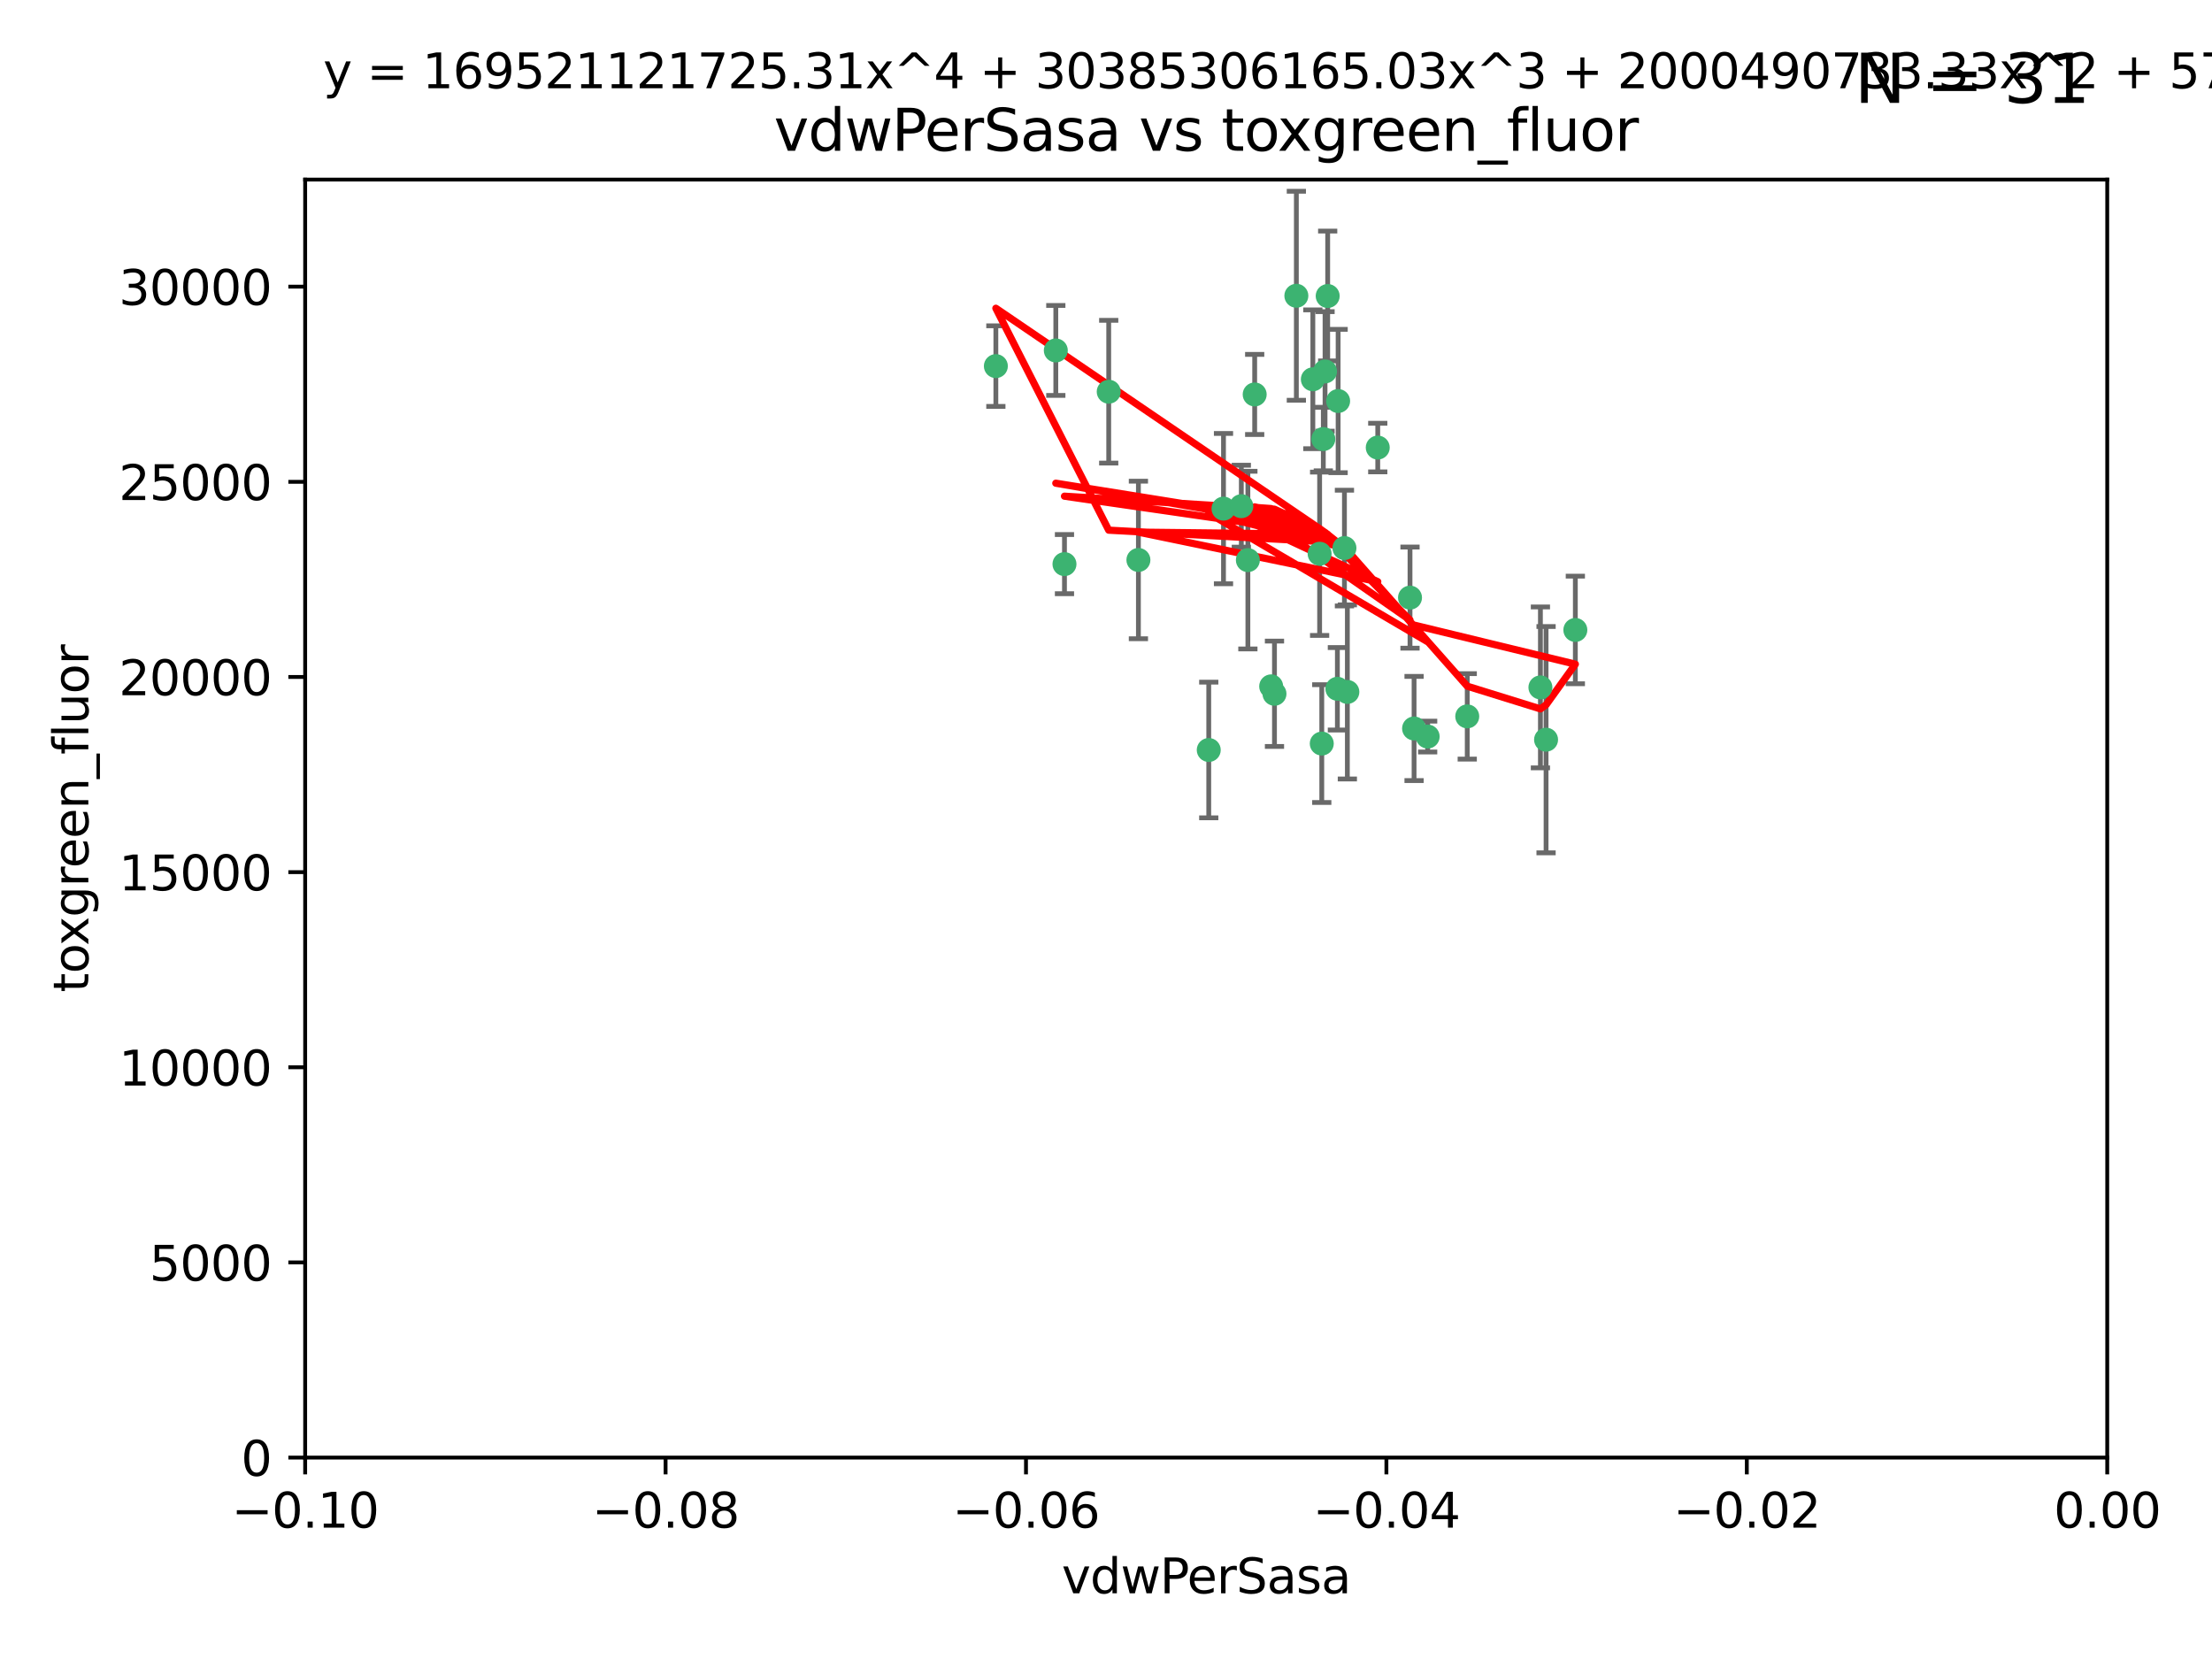<?xml version="1.0" encoding="utf-8" standalone="no"?>
<!DOCTYPE svg PUBLIC "-//W3C//DTD SVG 1.1//EN"
  "http://www.w3.org/Graphics/SVG/1.1/DTD/svg11.dtd">
<svg xmlns:xlink="http://www.w3.org/1999/xlink" width="460.8pt" height="345.6pt" viewBox="0 0 460.8 345.6" xmlns="http://www.w3.org/2000/svg" version="1.1">
 <defs>
  <style type="text/css">*{stroke-linejoin: round; stroke-linecap: butt}</style>
 </defs>
 <g id="figure_1">
  <g id="patch_1">
   <path d="M 0 345.6 
L 460.8 345.6 
L 460.8 0 
L 0 0 
z
" style="fill: #ffffff"/>
  </g>
  <g id="axes_1">
   <g id="patch_2">
    <path d="M 63.571 303.64 
L 438.975 303.64 
L 438.975 37.411 
L 63.571 37.411 
z
" style="fill: #ffffff"/>
   </g>
   <g id="PathCollection_1">
    <defs>
     <path id="mbced920461" d="M 0 1.118 
C 0.297 1.118 0.581 1 0.791 0.791 
C 1 0.581 1.118 0.297 1.118 0 
C 1.118 -0.297 1 -0.581 0.791 -0.791 
C 0.581 -1 0.297 -1.118 0 -1.118 
C -0.297 -1.118 -0.581 -1 -0.791 -0.791 
C -1 -0.581 -1.118 -0.297 -1.118 0 
C -1.118 0.297 -1 0.581 -0.791 0.791 
C -0.581 1 -0.297 1.118 0 1.118 
z
" style="stroke: #3cb371"/>
    </defs>
    <g clip-path="url(#pcdc8330215)">
     <use xlink:href="#mbced920461" x="270.055" y="61.614" style="fill: #3cb371; stroke: #3cb371"/>
     <use xlink:href="#mbced920461" x="261.374" y="82.171" style="fill: #3cb371; stroke: #3cb371"/>
     <use xlink:href="#mbced920461" x="273.49" y="79.013" style="fill: #3cb371; stroke: #3cb371"/>
     <use xlink:href="#mbced920461" x="219.944" y="73.004" style="fill: #3cb371; stroke: #3cb371"/>
     <use xlink:href="#mbced920461" x="274.902" y="115.359" style="fill: #3cb371; stroke: #3cb371"/>
     <use xlink:href="#mbced920461" x="293.731" y="124.496" style="fill: #3cb371; stroke: #3cb371"/>
     <use xlink:href="#mbced920461" x="259.956" y="116.682" style="fill: #3cb371; stroke: #3cb371"/>
     <use xlink:href="#mbced920461" x="264.81" y="142.981" style="fill: #3cb371; stroke: #3cb371"/>
     <use xlink:href="#mbced920461" x="275.671" y="91.463" style="fill: #3cb371; stroke: #3cb371"/>
     <use xlink:href="#mbced920461" x="258.59" y="105.446" style="fill: #3cb371; stroke: #3cb371"/>
     <use xlink:href="#mbced920461" x="278.602" y="143.488" style="fill: #3cb371; stroke: #3cb371"/>
     <use xlink:href="#mbced920461" x="278.755" y="83.54" style="fill: #3cb371; stroke: #3cb371"/>
     <use xlink:href="#mbced920461" x="230.966" y="81.601" style="fill: #3cb371; stroke: #3cb371"/>
     <use xlink:href="#mbced920461" x="207.456" y="76.267" style="fill: #3cb371; stroke: #3cb371"/>
     <use xlink:href="#mbced920461" x="275.349" y="154.899" style="fill: #3cb371; stroke: #3cb371"/>
     <use xlink:href="#mbced920461" x="254.878" y="105.956" style="fill: #3cb371; stroke: #3cb371"/>
     <use xlink:href="#mbced920461" x="287.011" y="93.237" style="fill: #3cb371; stroke: #3cb371"/>
     <use xlink:href="#mbced920461" x="237.152" y="116.65" style="fill: #3cb371; stroke: #3cb371"/>
     <use xlink:href="#mbced920461" x="276.581" y="61.664" style="fill: #3cb371; stroke: #3cb371"/>
     <use xlink:href="#mbced920461" x="221.75" y="117.515" style="fill: #3cb371; stroke: #3cb371"/>
     <use xlink:href="#mbced920461" x="265.497" y="144.527" style="fill: #3cb371; stroke: #3cb371"/>
     <use xlink:href="#mbced920461" x="276.03" y="77.373" style="fill: #3cb371; stroke: #3cb371"/>
     <use xlink:href="#mbced920461" x="280.072" y="114.173" style="fill: #3cb371; stroke: #3cb371"/>
     <use xlink:href="#mbced920461" x="251.805" y="156.237" style="fill: #3cb371; stroke: #3cb371"/>
     <use xlink:href="#mbced920461" x="297.408" y="153.437" style="fill: #3cb371; stroke: #3cb371"/>
     <use xlink:href="#mbced920461" x="280.68" y="144.142" style="fill: #3cb371; stroke: #3cb371"/>
     <use xlink:href="#mbced920461" x="305.654" y="149.234" style="fill: #3cb371; stroke: #3cb371"/>
     <use xlink:href="#mbced920461" x="320.897" y="143.2" style="fill: #3cb371; stroke: #3cb371"/>
     <use xlink:href="#mbced920461" x="322.074" y="154.087" style="fill: #3cb371; stroke: #3cb371"/>
     <use xlink:href="#mbced920461" x="328.173" y="131.232" style="fill: #3cb371; stroke: #3cb371"/>
     <use xlink:href="#mbced920461" x="294.577" y="151.755" style="fill: #3cb371; stroke: #3cb371"/>
    </g>
   </g>
   <g id="matplotlib.axis_1">
    <g id="xtick_1">
     <g id="line2d_1">
      <defs>
       <path id="m96cecae076" d="M 0 0 
L 0 3.5 
" style="stroke: #000000; stroke-width: 0.8"/>
      </defs>
      <g>
       <use xlink:href="#m96cecae076" x="63.571" y="303.64" style="stroke: #000000; stroke-width: 0.8"/>
      </g>
     </g>
     <g id="text_1">
      <!-- −0.10 -->
      <g transform="translate(48.249 318.238)scale(0.1 -0.1)">
       <defs>
        <path id="DejaVuSans-2212" d="M 678 2272 
L 4684 2272 
L 4684 1741 
L 678 1741 
L 678 2272 
z
" transform="scale(0.016)"/>
        <path id="DejaVuSans-30" d="M 2034 4250 
Q 1547 4250 1301 3770 
Q 1056 3291 1056 2328 
Q 1056 1369 1301 889 
Q 1547 409 2034 409 
Q 2525 409 2770 889 
Q 3016 1369 3016 2328 
Q 3016 3291 2770 3770 
Q 2525 4250 2034 4250 
z
M 2034 4750 
Q 2819 4750 3233 4129 
Q 3647 3509 3647 2328 
Q 3647 1150 3233 529 
Q 2819 -91 2034 -91 
Q 1250 -91 836 529 
Q 422 1150 422 2328 
Q 422 3509 836 4129 
Q 1250 4750 2034 4750 
z
" transform="scale(0.016)"/>
        <path id="DejaVuSans-2e" d="M 684 794 
L 1344 794 
L 1344 0 
L 684 0 
L 684 794 
z
" transform="scale(0.016)"/>
        <path id="DejaVuSans-31" d="M 794 531 
L 1825 531 
L 1825 4091 
L 703 3866 
L 703 4441 
L 1819 4666 
L 2450 4666 
L 2450 531 
L 3481 531 
L 3481 0 
L 794 0 
L 794 531 
z
" transform="scale(0.016)"/>
       </defs>
       <use xlink:href="#DejaVuSans-2212"/>
       <use xlink:href="#DejaVuSans-30" x="83.789"/>
       <use xlink:href="#DejaVuSans-2e" x="147.412"/>
       <use xlink:href="#DejaVuSans-31" x="179.199"/>
       <use xlink:href="#DejaVuSans-30" x="242.822"/>
      </g>
     </g>
    </g>
    <g id="xtick_2">
     <g id="line2d_2">
      <g>
       <use xlink:href="#m96cecae076" x="138.652" y="303.64" style="stroke: #000000; stroke-width: 0.8"/>
      </g>
     </g>
     <g id="text_2">
      <!-- −0.08 -->
      <g transform="translate(123.329 318.238)scale(0.1 -0.1)">
       <defs>
        <path id="DejaVuSans-38" d="M 2034 2216 
Q 1584 2216 1326 1975 
Q 1069 1734 1069 1313 
Q 1069 891 1326 650 
Q 1584 409 2034 409 
Q 2484 409 2743 651 
Q 3003 894 3003 1313 
Q 3003 1734 2745 1975 
Q 2488 2216 2034 2216 
z
M 1403 2484 
Q 997 2584 770 2862 
Q 544 3141 544 3541 
Q 544 4100 942 4425 
Q 1341 4750 2034 4750 
Q 2731 4750 3128 4425 
Q 3525 4100 3525 3541 
Q 3525 3141 3298 2862 
Q 3072 2584 2669 2484 
Q 3125 2378 3379 2068 
Q 3634 1759 3634 1313 
Q 3634 634 3220 271 
Q 2806 -91 2034 -91 
Q 1263 -91 848 271 
Q 434 634 434 1313 
Q 434 1759 690 2068 
Q 947 2378 1403 2484 
z
M 1172 3481 
Q 1172 3119 1398 2916 
Q 1625 2713 2034 2713 
Q 2441 2713 2670 2916 
Q 2900 3119 2900 3481 
Q 2900 3844 2670 4047 
Q 2441 4250 2034 4250 
Q 1625 4250 1398 4047 
Q 1172 3844 1172 3481 
z
" transform="scale(0.016)"/>
       </defs>
       <use xlink:href="#DejaVuSans-2212"/>
       <use xlink:href="#DejaVuSans-30" x="83.789"/>
       <use xlink:href="#DejaVuSans-2e" x="147.412"/>
       <use xlink:href="#DejaVuSans-30" x="179.199"/>
       <use xlink:href="#DejaVuSans-38" x="242.822"/>
      </g>
     </g>
    </g>
    <g id="xtick_3">
     <g id="line2d_3">
      <g>
       <use xlink:href="#m96cecae076" x="213.733" y="303.64" style="stroke: #000000; stroke-width: 0.8"/>
      </g>
     </g>
     <g id="text_3">
      <!-- −0.06 -->
      <g transform="translate(198.41 318.238)scale(0.1 -0.1)">
       <defs>
        <path id="DejaVuSans-36" d="M 2113 2584 
Q 1688 2584 1439 2293 
Q 1191 2003 1191 1497 
Q 1191 994 1439 701 
Q 1688 409 2113 409 
Q 2538 409 2786 701 
Q 3034 994 3034 1497 
Q 3034 2003 2786 2293 
Q 2538 2584 2113 2584 
z
M 3366 4563 
L 3366 3988 
Q 3128 4100 2886 4159 
Q 2644 4219 2406 4219 
Q 1781 4219 1451 3797 
Q 1122 3375 1075 2522 
Q 1259 2794 1537 2939 
Q 1816 3084 2150 3084 
Q 2853 3084 3261 2657 
Q 3669 2231 3669 1497 
Q 3669 778 3244 343 
Q 2819 -91 2113 -91 
Q 1303 -91 875 529 
Q 447 1150 447 2328 
Q 447 3434 972 4092 
Q 1497 4750 2381 4750 
Q 2619 4750 2861 4703 
Q 3103 4656 3366 4563 
z
" transform="scale(0.016)"/>
       </defs>
       <use xlink:href="#DejaVuSans-2212"/>
       <use xlink:href="#DejaVuSans-30" x="83.789"/>
       <use xlink:href="#DejaVuSans-2e" x="147.412"/>
       <use xlink:href="#DejaVuSans-30" x="179.199"/>
       <use xlink:href="#DejaVuSans-36" x="242.822"/>
      </g>
     </g>
    </g>
    <g id="xtick_4">
     <g id="line2d_4">
      <g>
       <use xlink:href="#m96cecae076" x="288.813" y="303.64" style="stroke: #000000; stroke-width: 0.8"/>
      </g>
     </g>
     <g id="text_4">
      <!-- −0.04 -->
      <g transform="translate(273.491 318.238)scale(0.1 -0.1)">
       <defs>
        <path id="DejaVuSans-34" d="M 2419 4116 
L 825 1625 
L 2419 1625 
L 2419 4116 
z
M 2253 4666 
L 3047 4666 
L 3047 1625 
L 3713 1625 
L 3713 1100 
L 3047 1100 
L 3047 0 
L 2419 0 
L 2419 1100 
L 313 1100 
L 313 1709 
L 2253 4666 
z
" transform="scale(0.016)"/>
       </defs>
       <use xlink:href="#DejaVuSans-2212"/>
       <use xlink:href="#DejaVuSans-30" x="83.789"/>
       <use xlink:href="#DejaVuSans-2e" x="147.412"/>
       <use xlink:href="#DejaVuSans-30" x="179.199"/>
       <use xlink:href="#DejaVuSans-34" x="242.822"/>
      </g>
     </g>
    </g>
    <g id="xtick_5">
     <g id="line2d_5">
      <g>
       <use xlink:href="#m96cecae076" x="363.894" y="303.64" style="stroke: #000000; stroke-width: 0.8"/>
      </g>
     </g>
     <g id="text_5">
      <!-- −0.02 -->
      <g transform="translate(348.572 318.238)scale(0.1 -0.1)">
       <defs>
        <path id="DejaVuSans-32" d="M 1228 531 
L 3431 531 
L 3431 0 
L 469 0 
L 469 531 
Q 828 903 1448 1529 
Q 2069 2156 2228 2338 
Q 2531 2678 2651 2914 
Q 2772 3150 2772 3378 
Q 2772 3750 2511 3984 
Q 2250 4219 1831 4219 
Q 1534 4219 1204 4116 
Q 875 4013 500 3803 
L 500 4441 
Q 881 4594 1212 4672 
Q 1544 4750 1819 4750 
Q 2544 4750 2975 4387 
Q 3406 4025 3406 3419 
Q 3406 3131 3298 2873 
Q 3191 2616 2906 2266 
Q 2828 2175 2409 1742 
Q 1991 1309 1228 531 
z
" transform="scale(0.016)"/>
       </defs>
       <use xlink:href="#DejaVuSans-2212"/>
       <use xlink:href="#DejaVuSans-30" x="83.789"/>
       <use xlink:href="#DejaVuSans-2e" x="147.412"/>
       <use xlink:href="#DejaVuSans-30" x="179.199"/>
       <use xlink:href="#DejaVuSans-32" x="242.822"/>
      </g>
     </g>
    </g>
    <g id="xtick_6">
     <g id="line2d_6">
      <g>
       <use xlink:href="#m96cecae076" x="438.975" y="303.64" style="stroke: #000000; stroke-width: 0.8"/>
      </g>
     </g>
     <g id="text_6">
      <!-- 0.00 -->
      <g transform="translate(427.842 318.238)scale(0.1 -0.1)">
       <use xlink:href="#DejaVuSans-30"/>
       <use xlink:href="#DejaVuSans-2e" x="63.623"/>
       <use xlink:href="#DejaVuSans-30" x="95.41"/>
       <use xlink:href="#DejaVuSans-30" x="159.033"/>
      </g>
     </g>
    </g>
    <g id="text_7">
     <!-- vdwPerSasa -->
     <g transform="translate(221.178 331.917)scale(0.1 -0.1)">
      <defs>
       <path id="DejaVuSans-76" d="M 191 3500 
L 800 3500 
L 1894 563 
L 2988 3500 
L 3597 3500 
L 2284 0 
L 1503 0 
L 191 3500 
z
" transform="scale(0.016)"/>
       <path id="DejaVuSans-64" d="M 2906 2969 
L 2906 4863 
L 3481 4863 
L 3481 0 
L 2906 0 
L 2906 525 
Q 2725 213 2448 61 
Q 2172 -91 1784 -91 
Q 1150 -91 751 415 
Q 353 922 353 1747 
Q 353 2572 751 3078 
Q 1150 3584 1784 3584 
Q 2172 3584 2448 3432 
Q 2725 3281 2906 2969 
z
M 947 1747 
Q 947 1113 1208 752 
Q 1469 391 1925 391 
Q 2381 391 2643 752 
Q 2906 1113 2906 1747 
Q 2906 2381 2643 2742 
Q 2381 3103 1925 3103 
Q 1469 3103 1208 2742 
Q 947 2381 947 1747 
z
" transform="scale(0.016)"/>
       <path id="DejaVuSans-77" d="M 269 3500 
L 844 3500 
L 1563 769 
L 2278 3500 
L 2956 3500 
L 3675 769 
L 4391 3500 
L 4966 3500 
L 4050 0 
L 3372 0 
L 2619 2869 
L 1863 0 
L 1184 0 
L 269 3500 
z
" transform="scale(0.016)"/>
       <path id="DejaVuSans-50" d="M 1259 4147 
L 1259 2394 
L 2053 2394 
Q 2494 2394 2734 2622 
Q 2975 2850 2975 3272 
Q 2975 3691 2734 3919 
Q 2494 4147 2053 4147 
L 1259 4147 
z
M 628 4666 
L 2053 4666 
Q 2838 4666 3239 4311 
Q 3641 3956 3641 3272 
Q 3641 2581 3239 2228 
Q 2838 1875 2053 1875 
L 1259 1875 
L 1259 0 
L 628 0 
L 628 4666 
z
" transform="scale(0.016)"/>
       <path id="DejaVuSans-65" d="M 3597 1894 
L 3597 1613 
L 953 1613 
Q 991 1019 1311 708 
Q 1631 397 2203 397 
Q 2534 397 2845 478 
Q 3156 559 3463 722 
L 3463 178 
Q 3153 47 2828 -22 
Q 2503 -91 2169 -91 
Q 1331 -91 842 396 
Q 353 884 353 1716 
Q 353 2575 817 3079 
Q 1281 3584 2069 3584 
Q 2775 3584 3186 3129 
Q 3597 2675 3597 1894 
z
M 3022 2063 
Q 3016 2534 2758 2815 
Q 2500 3097 2075 3097 
Q 1594 3097 1305 2825 
Q 1016 2553 972 2059 
L 3022 2063 
z
" transform="scale(0.016)"/>
       <path id="DejaVuSans-72" d="M 2631 2963 
Q 2534 3019 2420 3045 
Q 2306 3072 2169 3072 
Q 1681 3072 1420 2755 
Q 1159 2438 1159 1844 
L 1159 0 
L 581 0 
L 581 3500 
L 1159 3500 
L 1159 2956 
Q 1341 3275 1631 3429 
Q 1922 3584 2338 3584 
Q 2397 3584 2469 3576 
Q 2541 3569 2628 3553 
L 2631 2963 
z
" transform="scale(0.016)"/>
       <path id="DejaVuSans-53" d="M 3425 4513 
L 3425 3897 
Q 3066 4069 2747 4153 
Q 2428 4238 2131 4238 
Q 1616 4238 1336 4038 
Q 1056 3838 1056 3469 
Q 1056 3159 1242 3001 
Q 1428 2844 1947 2747 
L 2328 2669 
Q 3034 2534 3370 2195 
Q 3706 1856 3706 1288 
Q 3706 609 3251 259 
Q 2797 -91 1919 -91 
Q 1588 -91 1214 -16 
Q 841 59 441 206 
L 441 856 
Q 825 641 1194 531 
Q 1563 422 1919 422 
Q 2459 422 2753 634 
Q 3047 847 3047 1241 
Q 3047 1584 2836 1778 
Q 2625 1972 2144 2069 
L 1759 2144 
Q 1053 2284 737 2584 
Q 422 2884 422 3419 
Q 422 4038 858 4394 
Q 1294 4750 2059 4750 
Q 2388 4750 2728 4690 
Q 3069 4631 3425 4513 
z
" transform="scale(0.016)"/>
       <path id="DejaVuSans-61" d="M 2194 1759 
Q 1497 1759 1228 1600 
Q 959 1441 959 1056 
Q 959 750 1161 570 
Q 1363 391 1709 391 
Q 2188 391 2477 730 
Q 2766 1069 2766 1631 
L 2766 1759 
L 2194 1759 
z
M 3341 1997 
L 3341 0 
L 2766 0 
L 2766 531 
Q 2569 213 2275 61 
Q 1981 -91 1556 -91 
Q 1019 -91 701 211 
Q 384 513 384 1019 
Q 384 1609 779 1909 
Q 1175 2209 1959 2209 
L 2766 2209 
L 2766 2266 
Q 2766 2663 2505 2880 
Q 2244 3097 1772 3097 
Q 1472 3097 1187 3025 
Q 903 2953 641 2809 
L 641 3341 
Q 956 3463 1253 3523 
Q 1550 3584 1831 3584 
Q 2591 3584 2966 3190 
Q 3341 2797 3341 1997 
z
" transform="scale(0.016)"/>
       <path id="DejaVuSans-73" d="M 2834 3397 
L 2834 2853 
Q 2591 2978 2328 3040 
Q 2066 3103 1784 3103 
Q 1356 3103 1142 2972 
Q 928 2841 928 2578 
Q 928 2378 1081 2264 
Q 1234 2150 1697 2047 
L 1894 2003 
Q 2506 1872 2764 1633 
Q 3022 1394 3022 966 
Q 3022 478 2636 193 
Q 2250 -91 1575 -91 
Q 1294 -91 989 -36 
Q 684 19 347 128 
L 347 722 
Q 666 556 975 473 
Q 1284 391 1588 391 
Q 1994 391 2212 530 
Q 2431 669 2431 922 
Q 2431 1156 2273 1281 
Q 2116 1406 1581 1522 
L 1381 1569 
Q 847 1681 609 1914 
Q 372 2147 372 2553 
Q 372 3047 722 3315 
Q 1072 3584 1716 3584 
Q 2034 3584 2315 3537 
Q 2597 3491 2834 3397 
z
" transform="scale(0.016)"/>
      </defs>
      <use xlink:href="#DejaVuSans-76"/>
      <use xlink:href="#DejaVuSans-64" x="59.18"/>
      <use xlink:href="#DejaVuSans-77" x="122.656"/>
      <use xlink:href="#DejaVuSans-50" x="204.443"/>
      <use xlink:href="#DejaVuSans-65" x="261.121"/>
      <use xlink:href="#DejaVuSans-72" x="322.645"/>
      <use xlink:href="#DejaVuSans-53" x="363.758"/>
      <use xlink:href="#DejaVuSans-61" x="427.234"/>
      <use xlink:href="#DejaVuSans-73" x="488.514"/>
      <use xlink:href="#DejaVuSans-61" x="540.613"/>
     </g>
    </g>
   </g>
   <g id="matplotlib.axis_2">
    <g id="ytick_1">
     <g id="line2d_7">
      <defs>
       <path id="m7e5aa23c78" d="M 0 0 
L -3.5 0 
" style="stroke: #000000; stroke-width: 0.8"/>
      </defs>
      <g>
       <use xlink:href="#m7e5aa23c78" x="63.571" y="303.64" style="stroke: #000000; stroke-width: 0.8"/>
      </g>
     </g>
     <g id="text_8">
      <!-- 0 -->
      <g transform="translate(50.209 307.439)scale(0.1 -0.1)">
       <use xlink:href="#DejaVuSans-30"/>
      </g>
     </g>
    </g>
    <g id="ytick_2">
     <g id="line2d_8">
      <g>
       <use xlink:href="#m7e5aa23c78" x="63.571" y="262.986" style="stroke: #000000; stroke-width: 0.8"/>
      </g>
     </g>
     <g id="text_9">
      <!-- 5000 -->
      <g transform="translate(31.121 266.786)scale(0.1 -0.1)">
       <defs>
        <path id="DejaVuSans-35" d="M 691 4666 
L 3169 4666 
L 3169 4134 
L 1269 4134 
L 1269 2991 
Q 1406 3038 1543 3061 
Q 1681 3084 1819 3084 
Q 2600 3084 3056 2656 
Q 3513 2228 3513 1497 
Q 3513 744 3044 326 
Q 2575 -91 1722 -91 
Q 1428 -91 1123 -41 
Q 819 9 494 109 
L 494 744 
Q 775 591 1075 516 
Q 1375 441 1709 441 
Q 2250 441 2565 725 
Q 2881 1009 2881 1497 
Q 2881 1984 2565 2268 
Q 2250 2553 1709 2553 
Q 1456 2553 1204 2497 
Q 953 2441 691 2322 
L 691 4666 
z
" transform="scale(0.016)"/>
       </defs>
       <use xlink:href="#DejaVuSans-35"/>
       <use xlink:href="#DejaVuSans-30" x="63.623"/>
       <use xlink:href="#DejaVuSans-30" x="127.246"/>
       <use xlink:href="#DejaVuSans-30" x="190.869"/>
      </g>
     </g>
    </g>
    <g id="ytick_3">
     <g id="line2d_9">
      <g>
       <use xlink:href="#m7e5aa23c78" x="63.571" y="222.333" style="stroke: #000000; stroke-width: 0.8"/>
      </g>
     </g>
     <g id="text_10">
      <!-- 10000 -->
      <g transform="translate(24.759 226.132)scale(0.1 -0.1)">
       <use xlink:href="#DejaVuSans-31"/>
       <use xlink:href="#DejaVuSans-30" x="63.623"/>
       <use xlink:href="#DejaVuSans-30" x="127.246"/>
       <use xlink:href="#DejaVuSans-30" x="190.869"/>
       <use xlink:href="#DejaVuSans-30" x="254.492"/>
      </g>
     </g>
    </g>
    <g id="ytick_4">
     <g id="line2d_10">
      <g>
       <use xlink:href="#m7e5aa23c78" x="63.571" y="181.679" style="stroke: #000000; stroke-width: 0.8"/>
      </g>
     </g>
     <g id="text_11">
      <!-- 15000 -->
      <g transform="translate(24.759 185.478)scale(0.1 -0.1)">
       <use xlink:href="#DejaVuSans-31"/>
       <use xlink:href="#DejaVuSans-35" x="63.623"/>
       <use xlink:href="#DejaVuSans-30" x="127.246"/>
       <use xlink:href="#DejaVuSans-30" x="190.869"/>
       <use xlink:href="#DejaVuSans-30" x="254.492"/>
      </g>
     </g>
    </g>
    <g id="ytick_5">
     <g id="line2d_11">
      <g>
       <use xlink:href="#m7e5aa23c78" x="63.571" y="141.026" style="stroke: #000000; stroke-width: 0.8"/>
      </g>
     </g>
     <g id="text_12">
      <!-- 20000 -->
      <g transform="translate(24.759 144.825)scale(0.1 -0.1)">
       <use xlink:href="#DejaVuSans-32"/>
       <use xlink:href="#DejaVuSans-30" x="63.623"/>
       <use xlink:href="#DejaVuSans-30" x="127.246"/>
       <use xlink:href="#DejaVuSans-30" x="190.869"/>
       <use xlink:href="#DejaVuSans-30" x="254.492"/>
      </g>
     </g>
    </g>
    <g id="ytick_6">
     <g id="line2d_12">
      <g>
       <use xlink:href="#m7e5aa23c78" x="63.571" y="100.372" style="stroke: #000000; stroke-width: 0.8"/>
      </g>
     </g>
     <g id="text_13">
      <!-- 25000 -->
      <g transform="translate(24.759 104.171)scale(0.1 -0.1)">
       <use xlink:href="#DejaVuSans-32"/>
       <use xlink:href="#DejaVuSans-35" x="63.623"/>
       <use xlink:href="#DejaVuSans-30" x="127.246"/>
       <use xlink:href="#DejaVuSans-30" x="190.869"/>
       <use xlink:href="#DejaVuSans-30" x="254.492"/>
      </g>
     </g>
    </g>
    <g id="ytick_7">
     <g id="line2d_13">
      <g>
       <use xlink:href="#m7e5aa23c78" x="63.571" y="59.718" style="stroke: #000000; stroke-width: 0.8"/>
      </g>
     </g>
     <g id="text_14">
      <!-- 30000 -->
      <g transform="translate(24.759 63.518)scale(0.1 -0.1)">
       <defs>
        <path id="DejaVuSans-33" d="M 2597 2516 
Q 3050 2419 3304 2112 
Q 3559 1806 3559 1356 
Q 3559 666 3084 287 
Q 2609 -91 1734 -91 
Q 1441 -91 1130 -33 
Q 819 25 488 141 
L 488 750 
Q 750 597 1062 519 
Q 1375 441 1716 441 
Q 2309 441 2620 675 
Q 2931 909 2931 1356 
Q 2931 1769 2642 2001 
Q 2353 2234 1838 2234 
L 1294 2234 
L 1294 2753 
L 1863 2753 
Q 2328 2753 2575 2939 
Q 2822 3125 2822 3475 
Q 2822 3834 2567 4026 
Q 2313 4219 1838 4219 
Q 1578 4219 1281 4162 
Q 984 4106 628 3988 
L 628 4550 
Q 988 4650 1302 4700 
Q 1616 4750 1894 4750 
Q 2613 4750 3031 4423 
Q 3450 4097 3450 3541 
Q 3450 3153 3228 2886 
Q 3006 2619 2597 2516 
z
" transform="scale(0.016)"/>
       </defs>
       <use xlink:href="#DejaVuSans-33"/>
       <use xlink:href="#DejaVuSans-30" x="63.623"/>
       <use xlink:href="#DejaVuSans-30" x="127.246"/>
       <use xlink:href="#DejaVuSans-30" x="190.869"/>
       <use xlink:href="#DejaVuSans-30" x="254.492"/>
      </g>
     </g>
    </g>
    <g id="text_15">
     <!-- toxgreen_fluor -->
     <g transform="translate(18.401 206.72)rotate(-90)scale(0.1 -0.1)">
      <defs>
       <path id="DejaVuSans-74" d="M 1172 4494 
L 1172 3500 
L 2356 3500 
L 2356 3053 
L 1172 3053 
L 1172 1153 
Q 1172 725 1289 603 
Q 1406 481 1766 481 
L 2356 481 
L 2356 0 
L 1766 0 
Q 1100 0 847 248 
Q 594 497 594 1153 
L 594 3053 
L 172 3053 
L 172 3500 
L 594 3500 
L 594 4494 
L 1172 4494 
z
" transform="scale(0.016)"/>
       <path id="DejaVuSans-6f" d="M 1959 3097 
Q 1497 3097 1228 2736 
Q 959 2375 959 1747 
Q 959 1119 1226 758 
Q 1494 397 1959 397 
Q 2419 397 2687 759 
Q 2956 1122 2956 1747 
Q 2956 2369 2687 2733 
Q 2419 3097 1959 3097 
z
M 1959 3584 
Q 2709 3584 3137 3096 
Q 3566 2609 3566 1747 
Q 3566 888 3137 398 
Q 2709 -91 1959 -91 
Q 1206 -91 779 398 
Q 353 888 353 1747 
Q 353 2609 779 3096 
Q 1206 3584 1959 3584 
z
" transform="scale(0.016)"/>
       <path id="DejaVuSans-78" d="M 3513 3500 
L 2247 1797 
L 3578 0 
L 2900 0 
L 1881 1375 
L 863 0 
L 184 0 
L 1544 1831 
L 300 3500 
L 978 3500 
L 1906 2253 
L 2834 3500 
L 3513 3500 
z
" transform="scale(0.016)"/>
       <path id="DejaVuSans-67" d="M 2906 1791 
Q 2906 2416 2648 2759 
Q 2391 3103 1925 3103 
Q 1463 3103 1205 2759 
Q 947 2416 947 1791 
Q 947 1169 1205 825 
Q 1463 481 1925 481 
Q 2391 481 2648 825 
Q 2906 1169 2906 1791 
z
M 3481 434 
Q 3481 -459 3084 -895 
Q 2688 -1331 1869 -1331 
Q 1566 -1331 1297 -1286 
Q 1028 -1241 775 -1147 
L 775 -588 
Q 1028 -725 1275 -790 
Q 1522 -856 1778 -856 
Q 2344 -856 2625 -561 
Q 2906 -266 2906 331 
L 2906 616 
Q 2728 306 2450 153 
Q 2172 0 1784 0 
Q 1141 0 747 490 
Q 353 981 353 1791 
Q 353 2603 747 3093 
Q 1141 3584 1784 3584 
Q 2172 3584 2450 3431 
Q 2728 3278 2906 2969 
L 2906 3500 
L 3481 3500 
L 3481 434 
z
" transform="scale(0.016)"/>
       <path id="DejaVuSans-6e" d="M 3513 2113 
L 3513 0 
L 2938 0 
L 2938 2094 
Q 2938 2591 2744 2837 
Q 2550 3084 2163 3084 
Q 1697 3084 1428 2787 
Q 1159 2491 1159 1978 
L 1159 0 
L 581 0 
L 581 3500 
L 1159 3500 
L 1159 2956 
Q 1366 3272 1645 3428 
Q 1925 3584 2291 3584 
Q 2894 3584 3203 3211 
Q 3513 2838 3513 2113 
z
" transform="scale(0.016)"/>
       <path id="DejaVuSans-5f" d="M 3263 -1063 
L 3263 -1509 
L -63 -1509 
L -63 -1063 
L 3263 -1063 
z
" transform="scale(0.016)"/>
       <path id="DejaVuSans-66" d="M 2375 4863 
L 2375 4384 
L 1825 4384 
Q 1516 4384 1395 4259 
Q 1275 4134 1275 3809 
L 1275 3500 
L 2222 3500 
L 2222 3053 
L 1275 3053 
L 1275 0 
L 697 0 
L 697 3053 
L 147 3053 
L 147 3500 
L 697 3500 
L 697 3744 
Q 697 4328 969 4595 
Q 1241 4863 1831 4863 
L 2375 4863 
z
" transform="scale(0.016)"/>
       <path id="DejaVuSans-6c" d="M 603 4863 
L 1178 4863 
L 1178 0 
L 603 0 
L 603 4863 
z
" transform="scale(0.016)"/>
       <path id="DejaVuSans-75" d="M 544 1381 
L 544 3500 
L 1119 3500 
L 1119 1403 
Q 1119 906 1312 657 
Q 1506 409 1894 409 
Q 2359 409 2629 706 
Q 2900 1003 2900 1516 
L 2900 3500 
L 3475 3500 
L 3475 0 
L 2900 0 
L 2900 538 
Q 2691 219 2414 64 
Q 2138 -91 1772 -91 
Q 1169 -91 856 284 
Q 544 659 544 1381 
z
M 1991 3584 
L 1991 3584 
z
" transform="scale(0.016)"/>
      </defs>
      <use xlink:href="#DejaVuSans-74"/>
      <use xlink:href="#DejaVuSans-6f" x="39.209"/>
      <use xlink:href="#DejaVuSans-78" x="97.266"/>
      <use xlink:href="#DejaVuSans-67" x="156.445"/>
      <use xlink:href="#DejaVuSans-72" x="219.922"/>
      <use xlink:href="#DejaVuSans-65" x="258.785"/>
      <use xlink:href="#DejaVuSans-65" x="320.309"/>
      <use xlink:href="#DejaVuSans-6e" x="381.832"/>
      <use xlink:href="#DejaVuSans-5f" x="445.211"/>
      <use xlink:href="#DejaVuSans-66" x="495.211"/>
      <use xlink:href="#DejaVuSans-6c" x="530.416"/>
      <use xlink:href="#DejaVuSans-75" x="558.199"/>
      <use xlink:href="#DejaVuSans-6f" x="621.578"/>
      <use xlink:href="#DejaVuSans-72" x="682.76"/>
     </g>
    </g>
   </g>
   <g id="LineCollection_1">
    <path d="M 270.055 83.38 
L 270.055 39.848 
" clip-path="url(#pcdc8330215)" style="fill: none; stroke: #696969"/>
    <path d="M 261.374 90.514 
L 261.374 73.828 
" clip-path="url(#pcdc8330215)" style="fill: none; stroke: #696969"/>
    <path d="M 273.49 93.467 
L 273.49 64.559 
" clip-path="url(#pcdc8330215)" style="fill: none; stroke: #696969"/>
    <path d="M 219.944 82.377 
L 219.944 63.632 
" clip-path="url(#pcdc8330215)" style="fill: none; stroke: #696969"/>
    <path d="M 274.902 132.375 
L 274.902 98.343 
" clip-path="url(#pcdc8330215)" style="fill: none; stroke: #696969"/>
    <path d="M 293.731 135.03 
L 293.731 113.961 
" clip-path="url(#pcdc8330215)" style="fill: none; stroke: #696969"/>
    <path d="M 259.956 135.19 
L 259.956 98.175 
" clip-path="url(#pcdc8330215)" style="fill: none; stroke: #696969"/>
    <path d="M 264.81 143.589 
L 264.81 142.373 
" clip-path="url(#pcdc8330215)" style="fill: none; stroke: #696969"/>
    <path d="M 275.671 98.075 
L 275.671 84.85 
" clip-path="url(#pcdc8330215)" style="fill: none; stroke: #696969"/>
    <path d="M 258.59 113.976 
L 258.59 96.917 
" clip-path="url(#pcdc8330215)" style="fill: none; stroke: #696969"/>
    <path d="M 278.602 152.078 
L 278.602 134.898 
" clip-path="url(#pcdc8330215)" style="fill: none; stroke: #696969"/>
    <path d="M 278.755 98.468 
L 278.755 68.613 
" clip-path="url(#pcdc8330215)" style="fill: none; stroke: #696969"/>
    <path d="M 230.966 96.47 
L 230.966 66.732 
" clip-path="url(#pcdc8330215)" style="fill: none; stroke: #696969"/>
    <path d="M 207.456 84.664 
L 207.456 67.869 
" clip-path="url(#pcdc8330215)" style="fill: none; stroke: #696969"/>
    <path d="M 275.349 167.168 
L 275.349 142.63 
" clip-path="url(#pcdc8330215)" style="fill: none; stroke: #696969"/>
    <path d="M 254.878 121.609 
L 254.878 90.302 
" clip-path="url(#pcdc8330215)" style="fill: none; stroke: #696969"/>
    <path d="M 287.011 98.3 
L 287.011 88.175 
" clip-path="url(#pcdc8330215)" style="fill: none; stroke: #696969"/>
    <path d="M 237.152 133.058 
L 237.152 100.243 
" clip-path="url(#pcdc8330215)" style="fill: none; stroke: #696969"/>
    <path d="M 276.581 75.185 
L 276.581 48.142 
" clip-path="url(#pcdc8330215)" style="fill: none; stroke: #696969"/>
    <path d="M 221.75 123.677 
L 221.75 111.354 
" clip-path="url(#pcdc8330215)" style="fill: none; stroke: #696969"/>
    <path d="M 265.497 155.498 
L 265.497 133.556 
" clip-path="url(#pcdc8330215)" style="fill: none; stroke: #696969"/>
    <path d="M 276.03 89.821 
L 276.03 64.926 
" clip-path="url(#pcdc8330215)" style="fill: none; stroke: #696969"/>
    <path d="M 280.072 126.225 
L 280.072 102.122 
" clip-path="url(#pcdc8330215)" style="fill: none; stroke: #696969"/>
    <path d="M 251.805 170.367 
L 251.805 142.106 
" clip-path="url(#pcdc8330215)" style="fill: none; stroke: #696969"/>
    <path d="M 297.408 156.651 
L 297.408 150.223 
" clip-path="url(#pcdc8330215)" style="fill: none; stroke: #696969"/>
    <path d="M 280.68 162.277 
L 280.68 126.007 
" clip-path="url(#pcdc8330215)" style="fill: none; stroke: #696969"/>
    <path d="M 305.654 158.134 
L 305.654 140.335 
" clip-path="url(#pcdc8330215)" style="fill: none; stroke: #696969"/>
    <path d="M 320.897 159.961 
L 320.897 126.439 
" clip-path="url(#pcdc8330215)" style="fill: none; stroke: #696969"/>
    <path d="M 322.074 177.661 
L 322.074 130.513 
" clip-path="url(#pcdc8330215)" style="fill: none; stroke: #696969"/>
    <path d="M 328.173 142.439 
L 328.173 120.026 
" clip-path="url(#pcdc8330215)" style="fill: none; stroke: #696969"/>
    <path d="M 294.577 162.606 
L 294.577 140.905 
" clip-path="url(#pcdc8330215)" style="fill: none; stroke: #696969"/>
   </g>
   <g id="line2d_14">
    <defs>
     <path id="mfccc86d7b1" d="M 2 0 
L -2 -0 
" style="stroke: #696969"/>
    </defs>
    <g clip-path="url(#pcdc8330215)">
     <use xlink:href="#mfccc86d7b1" x="270.055" y="83.38" style="fill: #696969; stroke: #696969"/>
     <use xlink:href="#mfccc86d7b1" x="261.374" y="90.514" style="fill: #696969; stroke: #696969"/>
     <use xlink:href="#mfccc86d7b1" x="273.49" y="93.467" style="fill: #696969; stroke: #696969"/>
     <use xlink:href="#mfccc86d7b1" x="219.944" y="82.377" style="fill: #696969; stroke: #696969"/>
     <use xlink:href="#mfccc86d7b1" x="274.902" y="132.375" style="fill: #696969; stroke: #696969"/>
     <use xlink:href="#mfccc86d7b1" x="293.731" y="135.03" style="fill: #696969; stroke: #696969"/>
     <use xlink:href="#mfccc86d7b1" x="259.956" y="135.19" style="fill: #696969; stroke: #696969"/>
     <use xlink:href="#mfccc86d7b1" x="264.81" y="143.589" style="fill: #696969; stroke: #696969"/>
     <use xlink:href="#mfccc86d7b1" x="275.671" y="98.075" style="fill: #696969; stroke: #696969"/>
     <use xlink:href="#mfccc86d7b1" x="258.59" y="113.976" style="fill: #696969; stroke: #696969"/>
     <use xlink:href="#mfccc86d7b1" x="278.602" y="152.078" style="fill: #696969; stroke: #696969"/>
     <use xlink:href="#mfccc86d7b1" x="278.755" y="98.468" style="fill: #696969; stroke: #696969"/>
     <use xlink:href="#mfccc86d7b1" x="230.966" y="96.47" style="fill: #696969; stroke: #696969"/>
     <use xlink:href="#mfccc86d7b1" x="207.456" y="84.664" style="fill: #696969; stroke: #696969"/>
     <use xlink:href="#mfccc86d7b1" x="275.349" y="167.168" style="fill: #696969; stroke: #696969"/>
     <use xlink:href="#mfccc86d7b1" x="254.878" y="121.609" style="fill: #696969; stroke: #696969"/>
     <use xlink:href="#mfccc86d7b1" x="287.011" y="98.3" style="fill: #696969; stroke: #696969"/>
     <use xlink:href="#mfccc86d7b1" x="237.152" y="133.058" style="fill: #696969; stroke: #696969"/>
     <use xlink:href="#mfccc86d7b1" x="276.581" y="75.185" style="fill: #696969; stroke: #696969"/>
     <use xlink:href="#mfccc86d7b1" x="221.75" y="123.677" style="fill: #696969; stroke: #696969"/>
     <use xlink:href="#mfccc86d7b1" x="265.497" y="155.498" style="fill: #696969; stroke: #696969"/>
     <use xlink:href="#mfccc86d7b1" x="276.03" y="89.821" style="fill: #696969; stroke: #696969"/>
     <use xlink:href="#mfccc86d7b1" x="280.072" y="126.225" style="fill: #696969; stroke: #696969"/>
     <use xlink:href="#mfccc86d7b1" x="251.805" y="170.367" style="fill: #696969; stroke: #696969"/>
     <use xlink:href="#mfccc86d7b1" x="297.408" y="156.651" style="fill: #696969; stroke: #696969"/>
     <use xlink:href="#mfccc86d7b1" x="280.68" y="162.277" style="fill: #696969; stroke: #696969"/>
     <use xlink:href="#mfccc86d7b1" x="305.654" y="158.134" style="fill: #696969; stroke: #696969"/>
     <use xlink:href="#mfccc86d7b1" x="320.897" y="159.961" style="fill: #696969; stroke: #696969"/>
     <use xlink:href="#mfccc86d7b1" x="322.074" y="177.661" style="fill: #696969; stroke: #696969"/>
     <use xlink:href="#mfccc86d7b1" x="328.173" y="142.439" style="fill: #696969; stroke: #696969"/>
     <use xlink:href="#mfccc86d7b1" x="294.577" y="162.606" style="fill: #696969; stroke: #696969"/>
    </g>
   </g>
   <g id="line2d_15">
    <g clip-path="url(#pcdc8330215)">
     <use xlink:href="#mfccc86d7b1" x="270.055" y="39.848" style="fill: #696969; stroke: #696969"/>
     <use xlink:href="#mfccc86d7b1" x="261.374" y="73.828" style="fill: #696969; stroke: #696969"/>
     <use xlink:href="#mfccc86d7b1" x="273.49" y="64.559" style="fill: #696969; stroke: #696969"/>
     <use xlink:href="#mfccc86d7b1" x="219.944" y="63.632" style="fill: #696969; stroke: #696969"/>
     <use xlink:href="#mfccc86d7b1" x="274.902" y="98.343" style="fill: #696969; stroke: #696969"/>
     <use xlink:href="#mfccc86d7b1" x="293.731" y="113.961" style="fill: #696969; stroke: #696969"/>
     <use xlink:href="#mfccc86d7b1" x="259.956" y="98.175" style="fill: #696969; stroke: #696969"/>
     <use xlink:href="#mfccc86d7b1" x="264.81" y="142.373" style="fill: #696969; stroke: #696969"/>
     <use xlink:href="#mfccc86d7b1" x="275.671" y="84.85" style="fill: #696969; stroke: #696969"/>
     <use xlink:href="#mfccc86d7b1" x="258.59" y="96.917" style="fill: #696969; stroke: #696969"/>
     <use xlink:href="#mfccc86d7b1" x="278.602" y="134.898" style="fill: #696969; stroke: #696969"/>
     <use xlink:href="#mfccc86d7b1" x="278.755" y="68.613" style="fill: #696969; stroke: #696969"/>
     <use xlink:href="#mfccc86d7b1" x="230.966" y="66.732" style="fill: #696969; stroke: #696969"/>
     <use xlink:href="#mfccc86d7b1" x="207.456" y="67.869" style="fill: #696969; stroke: #696969"/>
     <use xlink:href="#mfccc86d7b1" x="275.349" y="142.63" style="fill: #696969; stroke: #696969"/>
     <use xlink:href="#mfccc86d7b1" x="254.878" y="90.302" style="fill: #696969; stroke: #696969"/>
     <use xlink:href="#mfccc86d7b1" x="287.011" y="88.175" style="fill: #696969; stroke: #696969"/>
     <use xlink:href="#mfccc86d7b1" x="237.152" y="100.243" style="fill: #696969; stroke: #696969"/>
     <use xlink:href="#mfccc86d7b1" x="276.581" y="48.142" style="fill: #696969; stroke: #696969"/>
     <use xlink:href="#mfccc86d7b1" x="221.75" y="111.354" style="fill: #696969; stroke: #696969"/>
     <use xlink:href="#mfccc86d7b1" x="265.497" y="133.556" style="fill: #696969; stroke: #696969"/>
     <use xlink:href="#mfccc86d7b1" x="276.03" y="64.926" style="fill: #696969; stroke: #696969"/>
     <use xlink:href="#mfccc86d7b1" x="280.072" y="102.122" style="fill: #696969; stroke: #696969"/>
     <use xlink:href="#mfccc86d7b1" x="251.805" y="142.106" style="fill: #696969; stroke: #696969"/>
     <use xlink:href="#mfccc86d7b1" x="297.408" y="150.223" style="fill: #696969; stroke: #696969"/>
     <use xlink:href="#mfccc86d7b1" x="280.68" y="126.007" style="fill: #696969; stroke: #696969"/>
     <use xlink:href="#mfccc86d7b1" x="305.654" y="140.335" style="fill: #696969; stroke: #696969"/>
     <use xlink:href="#mfccc86d7b1" x="320.897" y="126.439" style="fill: #696969; stroke: #696969"/>
     <use xlink:href="#mfccc86d7b1" x="322.074" y="130.513" style="fill: #696969; stroke: #696969"/>
     <use xlink:href="#mfccc86d7b1" x="328.173" y="120.026" style="fill: #696969; stroke: #696969"/>
     <use xlink:href="#mfccc86d7b1" x="294.577" y="140.905" style="fill: #696969; stroke: #696969"/>
    </g>
   </g>
   <g id="line2d_16">
    <path d="M 270.055 107.51 
L 261.374 105.593 
L 273.49 109.252 
L 219.944 100.66 
L 274.902 110.132 
L 293.731 129.168 
L 259.956 105.594 
L 264.81 105.94 
L 275.671 110.651 
L 258.59 105.668 
L 278.602 112.876 
L 278.755 113.002 
L 230.966 110.445 
L 207.456 64.215 
L 275.349 110.431 
L 254.878 106.193 
L 287.011 121.169 
L 237.152 110.856 
L 276.581 111.301 
L 221.75 103.366 
L 265.497 106.072 
L 276.03 110.903 
L 280.072 114.134 
L 251.805 106.917 
L 297.408 133.694 
L 280.68 114.679 
L 305.654 142.945 
L 320.897 147.675 
L 322.074 146.833 
L 328.173 138.356 
L 294.577 130.212 
" clip-path="url(#pcdc8330215)" style="fill: none; stroke: #ff0000; stroke-width: 1.5; stroke-linecap: square"/>
   </g>
   <g id="line2d_17">
    <defs>
     <path id="m0b8a2b5879" d="M 0 2 
C 0.53 2 1.039 1.789 1.414 1.414 
C 1.789 1.039 2 0.53 2 0 
C 2 -0.53 1.789 -1.039 1.414 -1.414 
C 1.039 -1.789 0.53 -2 0 -2 
C -0.53 -2 -1.039 -1.789 -1.414 -1.414 
C -1.789 -1.039 -2 -0.53 -2 0 
C -2 0.53 -1.789 1.039 -1.414 1.414 
C -1.039 1.789 -0.53 2 0 2 
z
" style="stroke: #3cb371"/>
    </defs>
    <g clip-path="url(#pcdc8330215)">
     <use xlink:href="#m0b8a2b5879" x="270.055" y="61.614" style="fill: #3cb371; stroke: #3cb371"/>
     <use xlink:href="#m0b8a2b5879" x="261.374" y="82.171" style="fill: #3cb371; stroke: #3cb371"/>
     <use xlink:href="#m0b8a2b5879" x="273.49" y="79.013" style="fill: #3cb371; stroke: #3cb371"/>
     <use xlink:href="#m0b8a2b5879" x="219.944" y="73.004" style="fill: #3cb371; stroke: #3cb371"/>
     <use xlink:href="#m0b8a2b5879" x="274.902" y="115.359" style="fill: #3cb371; stroke: #3cb371"/>
     <use xlink:href="#m0b8a2b5879" x="293.731" y="124.496" style="fill: #3cb371; stroke: #3cb371"/>
     <use xlink:href="#m0b8a2b5879" x="259.956" y="116.682" style="fill: #3cb371; stroke: #3cb371"/>
     <use xlink:href="#m0b8a2b5879" x="264.81" y="142.981" style="fill: #3cb371; stroke: #3cb371"/>
     <use xlink:href="#m0b8a2b5879" x="275.671" y="91.463" style="fill: #3cb371; stroke: #3cb371"/>
     <use xlink:href="#m0b8a2b5879" x="258.59" y="105.446" style="fill: #3cb371; stroke: #3cb371"/>
     <use xlink:href="#m0b8a2b5879" x="278.602" y="143.488" style="fill: #3cb371; stroke: #3cb371"/>
     <use xlink:href="#m0b8a2b5879" x="278.755" y="83.54" style="fill: #3cb371; stroke: #3cb371"/>
     <use xlink:href="#m0b8a2b5879" x="230.966" y="81.601" style="fill: #3cb371; stroke: #3cb371"/>
     <use xlink:href="#m0b8a2b5879" x="207.456" y="76.267" style="fill: #3cb371; stroke: #3cb371"/>
     <use xlink:href="#m0b8a2b5879" x="275.349" y="154.899" style="fill: #3cb371; stroke: #3cb371"/>
     <use xlink:href="#m0b8a2b5879" x="254.878" y="105.956" style="fill: #3cb371; stroke: #3cb371"/>
     <use xlink:href="#m0b8a2b5879" x="287.011" y="93.237" style="fill: #3cb371; stroke: #3cb371"/>
     <use xlink:href="#m0b8a2b5879" x="237.152" y="116.65" style="fill: #3cb371; stroke: #3cb371"/>
     <use xlink:href="#m0b8a2b5879" x="276.581" y="61.664" style="fill: #3cb371; stroke: #3cb371"/>
     <use xlink:href="#m0b8a2b5879" x="221.75" y="117.515" style="fill: #3cb371; stroke: #3cb371"/>
     <use xlink:href="#m0b8a2b5879" x="265.497" y="144.527" style="fill: #3cb371; stroke: #3cb371"/>
     <use xlink:href="#m0b8a2b5879" x="276.03" y="77.373" style="fill: #3cb371; stroke: #3cb371"/>
     <use xlink:href="#m0b8a2b5879" x="280.072" y="114.173" style="fill: #3cb371; stroke: #3cb371"/>
     <use xlink:href="#m0b8a2b5879" x="251.805" y="156.237" style="fill: #3cb371; stroke: #3cb371"/>
     <use xlink:href="#m0b8a2b5879" x="297.408" y="153.437" style="fill: #3cb371; stroke: #3cb371"/>
     <use xlink:href="#m0b8a2b5879" x="280.68" y="144.142" style="fill: #3cb371; stroke: #3cb371"/>
     <use xlink:href="#m0b8a2b5879" x="305.654" y="149.234" style="fill: #3cb371; stroke: #3cb371"/>
     <use xlink:href="#m0b8a2b5879" x="320.897" y="143.2" style="fill: #3cb371; stroke: #3cb371"/>
     <use xlink:href="#m0b8a2b5879" x="322.074" y="154.087" style="fill: #3cb371; stroke: #3cb371"/>
     <use xlink:href="#m0b8a2b5879" x="328.173" y="131.232" style="fill: #3cb371; stroke: #3cb371"/>
     <use xlink:href="#m0b8a2b5879" x="294.577" y="151.755" style="fill: #3cb371; stroke: #3cb371"/>
    </g>
   </g>
   <g id="patch_3">
    <path d="M 63.571 303.64 
L 63.571 37.411 
" style="fill: none; stroke: #000000; stroke-width: 0.8; stroke-linejoin: miter; stroke-linecap: square"/>
   </g>
   <g id="patch_4">
    <path d="M 438.975 303.64 
L 438.975 37.411 
" style="fill: none; stroke: #000000; stroke-width: 0.8; stroke-linejoin: miter; stroke-linecap: square"/>
   </g>
   <g id="patch_5">
    <path d="M 63.571 303.64 
L 438.975 303.64 
" style="fill: none; stroke: #000000; stroke-width: 0.8; stroke-linejoin: miter; stroke-linecap: square"/>
   </g>
   <g id="patch_6">
    <path d="M 63.571 37.411 
L 438.975 37.411 
" style="fill: none; stroke: #000000; stroke-width: 0.8; stroke-linejoin: miter; stroke-linecap: square"/>
   </g>
   <g id="text_16">
    <!-- N = 31 -->
    <g transform="translate(386.302 21.426)scale(0.14 -0.14)">
     <defs>
      <path id="DejaVuSans-4e" d="M 628 4666 
L 1478 4666 
L 3547 763 
L 3547 4666 
L 4159 4666 
L 4159 0 
L 3309 0 
L 1241 3903 
L 1241 0 
L 628 0 
L 628 4666 
z
" transform="scale(0.016)"/>
      <path id="DejaVuSans-20" transform="scale(0.016)"/>
      <path id="DejaVuSans-3d" d="M 678 2906 
L 4684 2906 
L 4684 2381 
L 678 2381 
L 678 2906 
z
M 678 1631 
L 4684 1631 
L 4684 1100 
L 678 1100 
L 678 1631 
z
" transform="scale(0.016)"/>
     </defs>
     <use xlink:href="#DejaVuSans-4e"/>
     <use xlink:href="#DejaVuSans-20" x="74.805"/>
     <use xlink:href="#DejaVuSans-3d" x="106.592"/>
     <use xlink:href="#DejaVuSans-20" x="190.381"/>
     <use xlink:href="#DejaVuSans-33" x="222.168"/>
     <use xlink:href="#DejaVuSans-31" x="285.791"/>
    </g>
   </g>
   <g id="text_17">
    <!-- y = 169521121725.31x^4 + 30385306165.03x^3 + 2000490733.33x^2 + 57048181.52x + 614015.63 -->
    <g transform="translate(67.325 18.387)scale(0.1 -0.1)">
     <defs>
      <path id="DejaVuSans-79" d="M 2059 -325 
Q 1816 -950 1584 -1140 
Q 1353 -1331 966 -1331 
L 506 -1331 
L 506 -850 
L 844 -850 
Q 1081 -850 1212 -737 
Q 1344 -625 1503 -206 
L 1606 56 
L 191 3500 
L 800 3500 
L 1894 763 
L 2988 3500 
L 3597 3500 
L 2059 -325 
z
" transform="scale(0.016)"/>
      <path id="DejaVuSans-39" d="M 703 97 
L 703 672 
Q 941 559 1184 500 
Q 1428 441 1663 441 
Q 2288 441 2617 861 
Q 2947 1281 2994 2138 
Q 2813 1869 2534 1725 
Q 2256 1581 1919 1581 
Q 1219 1581 811 2004 
Q 403 2428 403 3163 
Q 403 3881 828 4315 
Q 1253 4750 1959 4750 
Q 2769 4750 3195 4129 
Q 3622 3509 3622 2328 
Q 3622 1225 3098 567 
Q 2575 -91 1691 -91 
Q 1453 -91 1209 -44 
Q 966 3 703 97 
z
M 1959 2075 
Q 2384 2075 2632 2365 
Q 2881 2656 2881 3163 
Q 2881 3666 2632 3958 
Q 2384 4250 1959 4250 
Q 1534 4250 1286 3958 
Q 1038 3666 1038 3163 
Q 1038 2656 1286 2365 
Q 1534 2075 1959 2075 
z
" transform="scale(0.016)"/>
      <path id="DejaVuSans-37" d="M 525 4666 
L 3525 4666 
L 3525 4397 
L 1831 0 
L 1172 0 
L 2766 4134 
L 525 4134 
L 525 4666 
z
" transform="scale(0.016)"/>
      <path id="DejaVuSans-5e" d="M 2988 4666 
L 4684 2925 
L 4056 2925 
L 2681 4159 
L 1306 2925 
L 678 2925 
L 2375 4666 
L 2988 4666 
z
" transform="scale(0.016)"/>
      <path id="DejaVuSans-2b" d="M 2944 4013 
L 2944 2272 
L 4684 2272 
L 4684 1741 
L 2944 1741 
L 2944 0 
L 2419 0 
L 2419 1741 
L 678 1741 
L 678 2272 
L 2419 2272 
L 2419 4013 
L 2944 4013 
z
" transform="scale(0.016)"/>
     </defs>
     <use xlink:href="#DejaVuSans-79"/>
     <use xlink:href="#DejaVuSans-20" x="59.18"/>
     <use xlink:href="#DejaVuSans-3d" x="90.967"/>
     <use xlink:href="#DejaVuSans-20" x="174.756"/>
     <use xlink:href="#DejaVuSans-31" x="206.543"/>
     <use xlink:href="#DejaVuSans-36" x="270.166"/>
     <use xlink:href="#DejaVuSans-39" x="333.789"/>
     <use xlink:href="#DejaVuSans-35" x="397.412"/>
     <use xlink:href="#DejaVuSans-32" x="461.035"/>
     <use xlink:href="#DejaVuSans-31" x="524.658"/>
     <use xlink:href="#DejaVuSans-31" x="588.281"/>
     <use xlink:href="#DejaVuSans-32" x="651.904"/>
     <use xlink:href="#DejaVuSans-31" x="715.527"/>
     <use xlink:href="#DejaVuSans-37" x="779.15"/>
     <use xlink:href="#DejaVuSans-32" x="842.773"/>
     <use xlink:href="#DejaVuSans-35" x="906.396"/>
     <use xlink:href="#DejaVuSans-2e" x="970.02"/>
     <use xlink:href="#DejaVuSans-33" x="1001.807"/>
     <use xlink:href="#DejaVuSans-31" x="1065.43"/>
     <use xlink:href="#DejaVuSans-78" x="1129.053"/>
     <use xlink:href="#DejaVuSans-5e" x="1188.232"/>
     <use xlink:href="#DejaVuSans-34" x="1272.021"/>
     <use xlink:href="#DejaVuSans-20" x="1335.645"/>
     <use xlink:href="#DejaVuSans-2b" x="1367.432"/>
     <use xlink:href="#DejaVuSans-20" x="1451.221"/>
     <use xlink:href="#DejaVuSans-33" x="1483.008"/>
     <use xlink:href="#DejaVuSans-30" x="1546.631"/>
     <use xlink:href="#DejaVuSans-33" x="1610.254"/>
     <use xlink:href="#DejaVuSans-38" x="1673.877"/>
     <use xlink:href="#DejaVuSans-35" x="1737.5"/>
     <use xlink:href="#DejaVuSans-33" x="1801.123"/>
     <use xlink:href="#DejaVuSans-30" x="1864.746"/>
     <use xlink:href="#DejaVuSans-36" x="1928.369"/>
     <use xlink:href="#DejaVuSans-31" x="1991.992"/>
     <use xlink:href="#DejaVuSans-36" x="2055.615"/>
     <use xlink:href="#DejaVuSans-35" x="2119.238"/>
     <use xlink:href="#DejaVuSans-2e" x="2182.861"/>
     <use xlink:href="#DejaVuSans-30" x="2214.648"/>
     <use xlink:href="#DejaVuSans-33" x="2278.271"/>
     <use xlink:href="#DejaVuSans-78" x="2341.895"/>
     <use xlink:href="#DejaVuSans-5e" x="2401.074"/>
     <use xlink:href="#DejaVuSans-33" x="2484.863"/>
     <use xlink:href="#DejaVuSans-20" x="2548.486"/>
     <use xlink:href="#DejaVuSans-2b" x="2580.273"/>
     <use xlink:href="#DejaVuSans-20" x="2664.062"/>
     <use xlink:href="#DejaVuSans-32" x="2695.85"/>
     <use xlink:href="#DejaVuSans-30" x="2759.473"/>
     <use xlink:href="#DejaVuSans-30" x="2823.096"/>
     <use xlink:href="#DejaVuSans-30" x="2886.719"/>
     <use xlink:href="#DejaVuSans-34" x="2950.342"/>
     <use xlink:href="#DejaVuSans-39" x="3013.965"/>
     <use xlink:href="#DejaVuSans-30" x="3077.588"/>
     <use xlink:href="#DejaVuSans-37" x="3141.211"/>
     <use xlink:href="#DejaVuSans-33" x="3204.834"/>
     <use xlink:href="#DejaVuSans-33" x="3268.457"/>
     <use xlink:href="#DejaVuSans-2e" x="3332.08"/>
     <use xlink:href="#DejaVuSans-33" x="3363.867"/>
     <use xlink:href="#DejaVuSans-33" x="3427.49"/>
     <use xlink:href="#DejaVuSans-78" x="3491.113"/>
     <use xlink:href="#DejaVuSans-5e" x="3550.293"/>
     <use xlink:href="#DejaVuSans-32" x="3634.082"/>
     <use xlink:href="#DejaVuSans-20" x="3697.705"/>
     <use xlink:href="#DejaVuSans-2b" x="3729.492"/>
     <use xlink:href="#DejaVuSans-20" x="3813.281"/>
     <use xlink:href="#DejaVuSans-35" x="3845.068"/>
     <use xlink:href="#DejaVuSans-37" x="3908.691"/>
     <use xlink:href="#DejaVuSans-30" x="3972.314"/>
     <use xlink:href="#DejaVuSans-34" x="4035.938"/>
     <use xlink:href="#DejaVuSans-38" x="4099.561"/>
     <use xlink:href="#DejaVuSans-31" x="4163.184"/>
     <use xlink:href="#DejaVuSans-38" x="4226.807"/>
     <use xlink:href="#DejaVuSans-31" x="4290.43"/>
     <use xlink:href="#DejaVuSans-2e" x="4354.053"/>
     <use xlink:href="#DejaVuSans-35" x="4385.84"/>
     <use xlink:href="#DejaVuSans-32" x="4449.463"/>
     <use xlink:href="#DejaVuSans-78" x="4513.086"/>
     <use xlink:href="#DejaVuSans-20" x="4572.266"/>
     <use xlink:href="#DejaVuSans-2b" x="4604.053"/>
     <use xlink:href="#DejaVuSans-20" x="4687.842"/>
     <use xlink:href="#DejaVuSans-36" x="4719.629"/>
     <use xlink:href="#DejaVuSans-31" x="4783.252"/>
     <use xlink:href="#DejaVuSans-34" x="4846.875"/>
     <use xlink:href="#DejaVuSans-30" x="4910.498"/>
     <use xlink:href="#DejaVuSans-31" x="4974.121"/>
     <use xlink:href="#DejaVuSans-35" x="5037.744"/>
     <use xlink:href="#DejaVuSans-2e" x="5101.367"/>
     <use xlink:href="#DejaVuSans-36" x="5133.154"/>
     <use xlink:href="#DejaVuSans-33" x="5196.777"/>
    </g>
   </g>
   <g id="text_18">
    <!-- vdwPerSasa vs toxgreen_fluor -->
    <g transform="translate(161.235 31.411)scale(0.12 -0.12)">
     <use xlink:href="#DejaVuSans-76"/>
     <use xlink:href="#DejaVuSans-64" x="59.18"/>
     <use xlink:href="#DejaVuSans-77" x="122.656"/>
     <use xlink:href="#DejaVuSans-50" x="204.443"/>
     <use xlink:href="#DejaVuSans-65" x="261.121"/>
     <use xlink:href="#DejaVuSans-72" x="322.645"/>
     <use xlink:href="#DejaVuSans-53" x="363.758"/>
     <use xlink:href="#DejaVuSans-61" x="427.234"/>
     <use xlink:href="#DejaVuSans-73" x="488.514"/>
     <use xlink:href="#DejaVuSans-61" x="540.613"/>
     <use xlink:href="#DejaVuSans-20" x="601.893"/>
     <use xlink:href="#DejaVuSans-76" x="633.68"/>
     <use xlink:href="#DejaVuSans-73" x="692.859"/>
     <use xlink:href="#DejaVuSans-20" x="744.959"/>
     <use xlink:href="#DejaVuSans-74" x="776.746"/>
     <use xlink:href="#DejaVuSans-6f" x="815.955"/>
     <use xlink:href="#DejaVuSans-78" x="874.012"/>
     <use xlink:href="#DejaVuSans-67" x="933.191"/>
     <use xlink:href="#DejaVuSans-72" x="996.668"/>
     <use xlink:href="#DejaVuSans-65" x="1035.531"/>
     <use xlink:href="#DejaVuSans-65" x="1097.055"/>
     <use xlink:href="#DejaVuSans-6e" x="1158.578"/>
     <use xlink:href="#DejaVuSans-5f" x="1221.957"/>
     <use xlink:href="#DejaVuSans-66" x="1271.957"/>
     <use xlink:href="#DejaVuSans-6c" x="1307.162"/>
     <use xlink:href="#DejaVuSans-75" x="1334.945"/>
     <use xlink:href="#DejaVuSans-6f" x="1398.324"/>
     <use xlink:href="#DejaVuSans-72" x="1459.506"/>
    </g>
   </g>
  </g>
 </g>
 <defs>
  <clipPath id="pcdc8330215">
   <rect x="63.571" y="37.411" width="375.404" height="266.229"/>
  </clipPath>
 </defs>
</svg>
